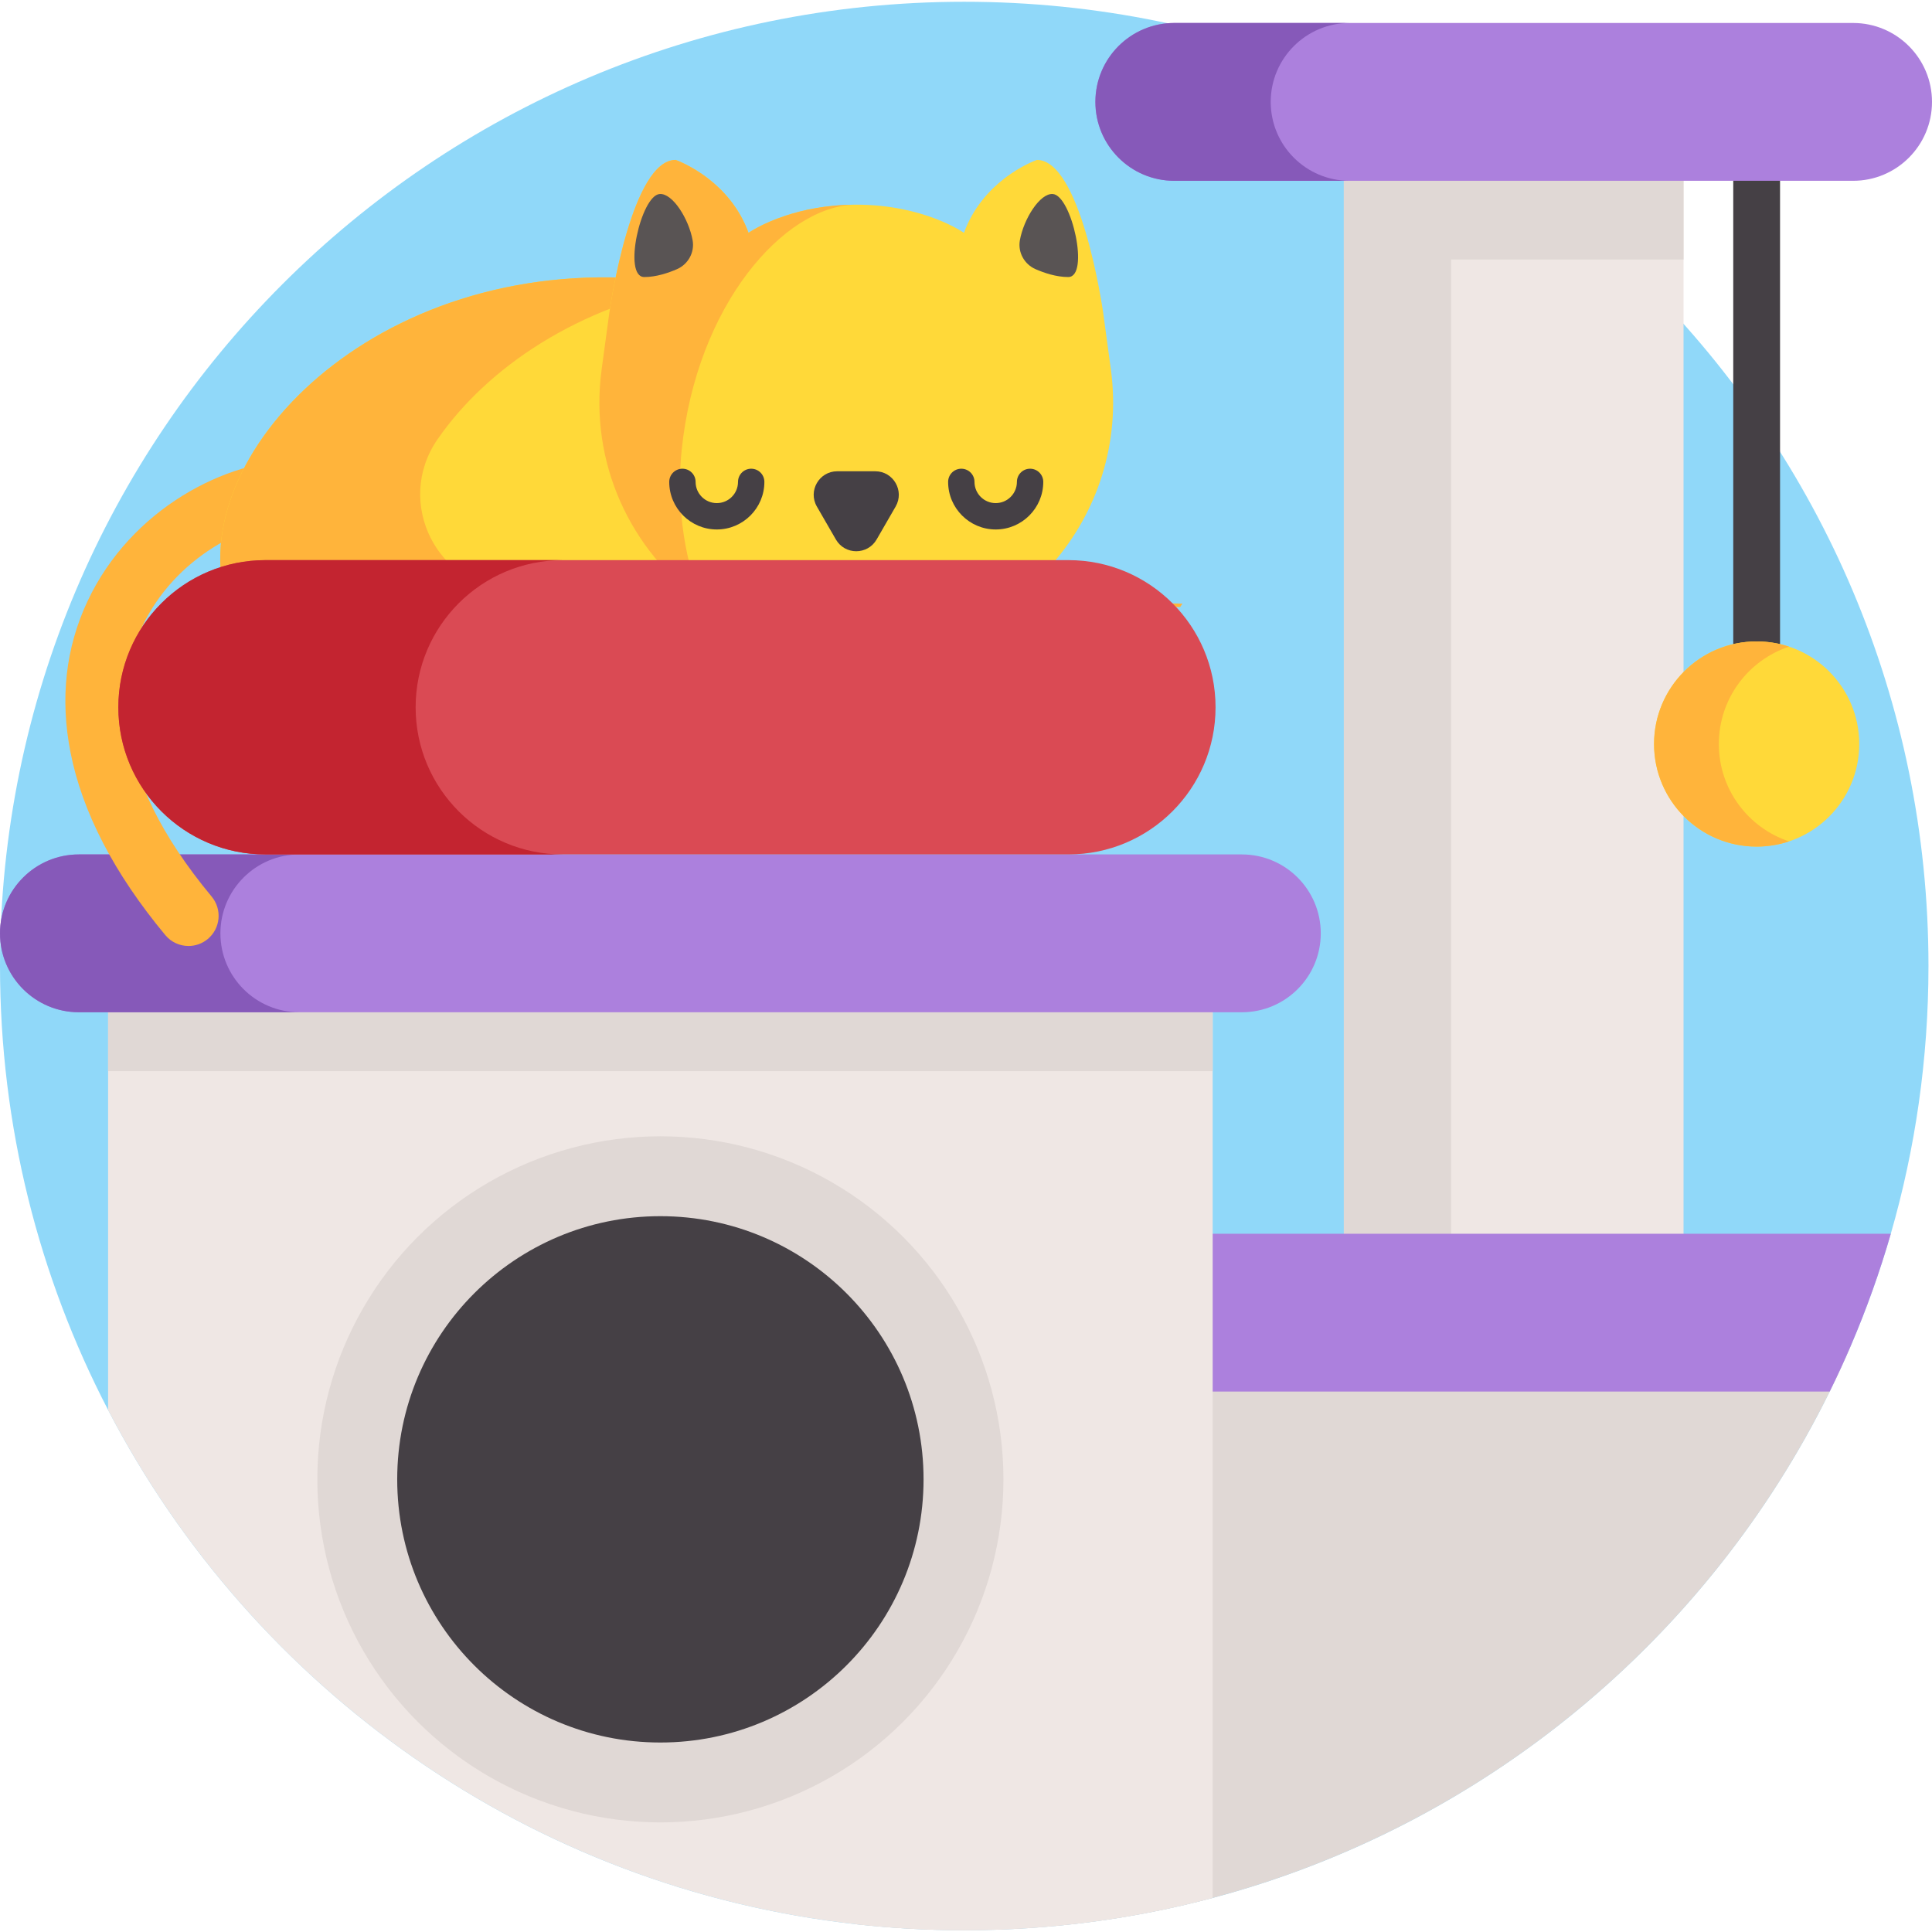 <svg id="Capa_1" enable-background="new 0 0 512.938 512.938" height="512" viewBox="0 0 512.938 512.938" width="512" xmlns="http://www.w3.org/2000/svg"><path d="m512 256.469c0 24.67-3.49 48.52-10 71.09-2.93 10.14-6.46 20.02-10.57 29.61-1.78 4.16-3.67 8.26-5.66 12.29-32.3 65.56-91.83 115.29-163.81 134.43-21.05 5.6-43.15 8.58-65.96 8.58-9.6 0-19.07-.53-28.39-1.56-86.73-9.57-160.41-62.47-198.91-136.57-18.34-35.28-28.7-75.37-28.7-117.87 0-141.38 114.62-256 256-256s256 114.62 256 256z" fill="#90d8f9"/><path d="m356.787 31.769h90.186v316.74h-90.186z" fill="#efe7e4"/><path d="m460.17 33.149h12.424v143.357h-12.424z" fill="#454045"/><circle cx="466.382" cy="197.531" fill="#ffd939" r="27.238"/><path d="m474.983 223.383c-2.702.898-5.597 1.387-8.6 1.387-15.045 0-27.238-12.193-27.238-27.238 0-15.038 12.193-27.238 27.238-27.238 3.003 0 5.899.489 8.6 1.387-10.828 3.6-18.638 13.817-18.638 25.851 0 12.042 7.81 22.251 18.638 25.851z" fill="#ffb43b"/><path d="m356.787 31.769h90.186v37.133h-90.186z" fill="#e0d8d5"/><path d="m356.787 31.769h28.456v316.74h-28.456z" fill="#e0d8d5"/><path d="m491.43 357.169c-39.11 91.32-129.8 155.3-235.43 155.3-9.6 0-19.07-.53-28.39-1.56v-153.74z" fill="#e0d8d5"/><path d="m502 327.559c-2.93 10.14-6.46 20.02-10.57 29.61-1.78 4.16-3.67 8.26-5.66 12.29h-242.73c-11.57 0-20.95-9.38-20.95-20.95 0-5.78 2.35-11.02 6.14-14.81s9.03-6.14 14.81-6.14z" fill="#ac80dd"/><path d="m321.96 246.129v257.76c-21.05 5.6-43.15 8.58-65.96 8.58-9.6 0-19.07-.53-28.39-1.56-86.73-9.57-160.41-62.47-198.91-136.57v-128.21z" fill="#efe7e4"/><path d="m28.7 246.131h293.258v38.258h-293.258z" fill="#e0d8d5"/><path d="m329.708 268.749h-308.758c-11.57 0-20.95-9.38-20.95-20.95 0-11.57 9.38-20.95 20.95-20.95h308.758c11.57 0 20.95 9.38 20.95 20.95 0 11.571-9.38 20.95-20.95 20.95z" fill="#ac80dd"/><path d="m79.47 268.749h-58.52c-11.58 0-20.95-9.38-20.95-20.95 0-5.79 2.34-11.02 6.13-14.81 3.79-3.8 9.03-6.14 14.82-6.14h58.52c-5.78 0-11.02 2.34-14.81 6.14-3.79 3.79-6.14 9.02-6.14 14.81 0 11.57 9.38 20.95 20.95 20.95z" fill="#8659b9"/><path d="m491.988 48.002h-180.216c-11.57 0-20.95-9.38-20.95-20.95 0-11.57 9.38-20.95 20.95-20.95h180.216c11.57 0 20.95 9.38 20.95 20.95 0 11.571-9.38 20.95-20.95 20.95z" fill="#ac80dd"/><path d="m358.322 48.002h-46.55c-11.58 0-20.95-9.38-20.95-20.95 0-5.78 2.34-11.02 6.13-14.81s9.03-6.14 14.82-6.14h46.55c-5.78 0-11.02 2.35-14.81 6.14s-6.14 9.03-6.14 14.81c0 11.57 9.379 20.95 20.95 20.95z" fill="#8659b9"/><circle cx="175.329" cy="392.76" fill="#e0d8d5" r="91.079"/><circle cx="175.329" cy="392.76" fill="#454045" r="69.871"/><path d="m50.045 251.154c-2.295 0-4.572-.982-6.154-2.884-13.569-16.316-22.035-32.618-25.16-48.455-2.82-14.288-1.312-27.797 4.482-40.152 11.567-24.667 36.974-37.573 56.092-37.573 4.418 0 8 3.582 8 8s-3.582 8-8 8c-13.721 0-32.966 9.941-41.605 28.366-6.751 14.395-9.022 38.499 18.492 71.582 2.825 3.397 2.362 8.441-1.035 11.267-1.495 1.243-3.308 1.849-5.112 1.849z" fill="#ffb43b"/><path d="m59.23 156.211c-7.848-39.441 45.606-91.498 120.11-81.272s118.658 46.774 94.823 81.274" fill="#ffd939"/><path d="m313.927 160.264c-.187.297-.384.604-.593.901l-254.104-4.954c-7.841-39.438 45.611-91.496 120.117-81.271 1.647.231 3.306.472 4.964.725-30.831 5.575-55.012 21.959-68.153 40.976-11.612 16.805.024 39.769 20.447 40.167z" fill="#ffb43b"/><path d="m230.369 171.957h-6.077c-14.228 0-27.283-4.523-37.908-12.146-18.838-13.515-30.042-36.763-26.649-61.768l2.05-15.104s1.532-10.871 4.664-21.347c2.908-9.738 7.199-19.135 12.921-19.135 0 0 4.121 1.416 8.742 5.023 3.918 3.049 8.195 7.677 10.618 14.34 0 0 3.455-2.448 9.788-4.541 4.646-1.543 10.849-2.886 18.371-2.937.148-.004.293-.004.442-.004 18.041 0 28.597 7.482 28.597 7.482 2.423-6.663 6.699-11.291 10.618-14.344 4.621-3.603 8.745-5.019 8.745-5.019 5.722 0 10.013 9.397 12.921 19.135 3.132 10.476 4.664 21.347 4.664 21.347l2.05 15.104c5.308 39.106-25.093 73.914-64.557 73.914z" fill="#ffd939"/><path d="m226.889 54.341c-18.617.431-41.973 26.487-45.92 65.252-1.242 12.189 0 27.253 5.416 40.218-18.838-13.515-30.042-36.763-26.649-61.768l2.05-15.104s1.532-10.871 4.664-21.347c2.908-9.738 7.199-19.135 12.921-19.135 0 0 4.121 1.416 8.742 5.023 3.918 3.049 8.195 7.677 10.618 14.34 0 0 3.455-2.448 9.788-4.541 4.645-1.543 10.848-2.887 18.37-2.938z" fill="#ffb43b"/><path d="m179.721 71.466c2.984-1.299 4.74-4.468 4.168-7.673-1.009-5.653-5.323-12.569-8.763-12.283-4.986.415-9.841 22.044-4.068 22.044 3.151 0 6.379-1.094 8.663-2.088z" fill="#595454"/><path d="m274.94 71.466c-2.984-1.299-4.74-4.468-4.168-7.673 1.009-5.653 5.323-12.569 8.763-12.283 4.986.415 9.841 22.044 4.068 22.044-3.151 0-6.38-1.094-8.663-2.088z" fill="#595454"/><g fill="#454045"><path d="m190.309 140.572c-6.964 0-12.63-5.666-12.63-12.63 0-1.933 1.567-3.5 3.5-3.5s3.5 1.567 3.5 3.5c0 3.104 2.525 5.63 5.63 5.63s5.63-2.525 5.63-5.63c0-1.933 1.567-3.5 3.5-3.5s3.5 1.567 3.5 3.5c0 6.964-5.666 12.63-12.63 12.63z"/><path d="m264.353 140.572c-6.964 0-12.63-5.666-12.63-12.63 0-1.933 1.567-3.5 3.5-3.5s3.5 1.567 3.5 3.5c0 3.104 2.525 5.63 5.63 5.63s5.631-2.525 5.631-5.63c0-1.933 1.567-3.5 3.5-3.5s3.5 1.567 3.5 3.5c-.001 6.964-5.667 12.63-12.631 12.63z"/><path d="m232.74 143.228 5.046-8.739c2.404-4.164-.601-9.369-5.409-9.369h-10.091c-4.808 0-7.813 5.205-5.409 9.369l5.046 8.739c2.402 4.164 8.413 4.164 10.817 0z"/></g><path d="m283.656 148.712h-213.169c-21.577 0-39.068 17.492-39.068 39.068 0 21.577 17.491 39.068 39.068 39.068h213.169c21.577 0 39.068-17.492 39.068-39.068.001-21.576-17.491-39.068-39.068-39.068z" fill="#da4a54"/><path d="m121.789 215.411c7.07 7.07 16.84 11.44 27.63 11.44h-78.93c-10.79 0-20.56-4.37-27.63-11.44s-11.44-16.84-11.44-27.63c0-21.58 17.49-39.07 39.07-39.07h78.93c-21.58 0-39.07 17.49-39.07 39.07 0 10.79 4.37 20.56 11.44 27.63z" fill="#c32430"/></svg>